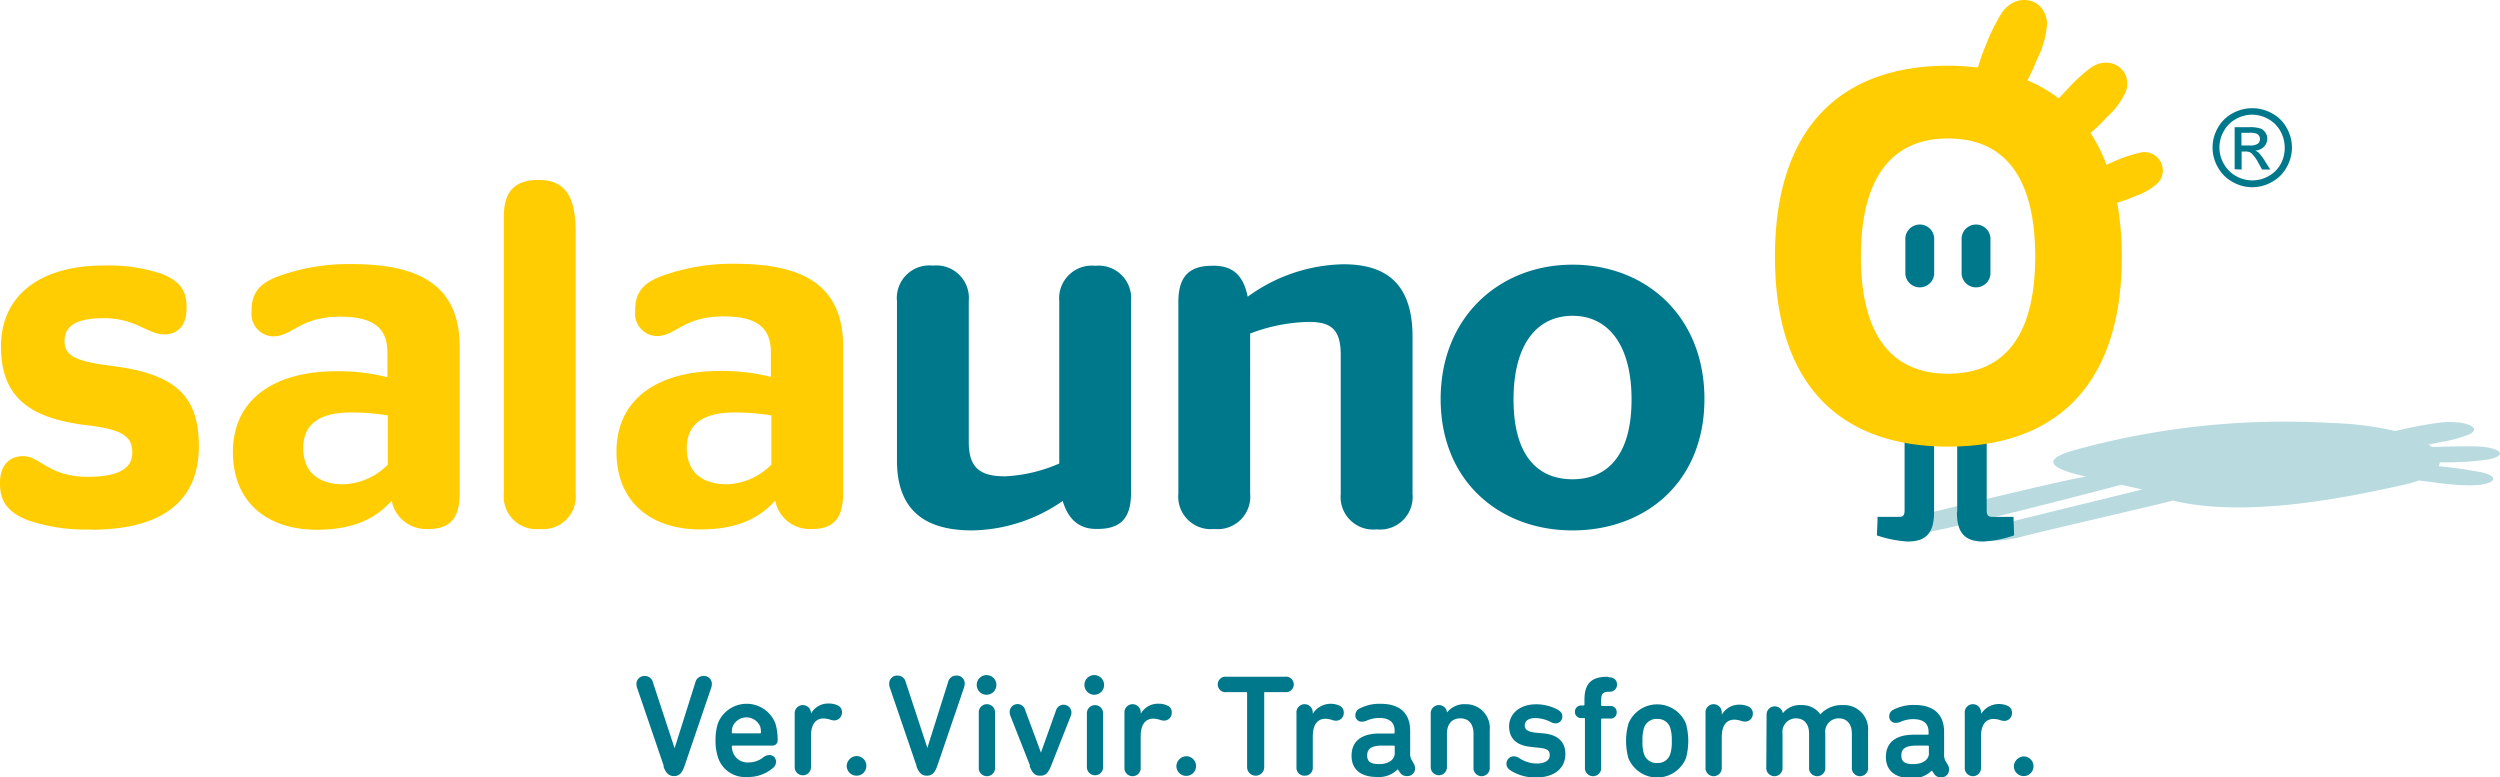<svg xmlns="http://www.w3.org/2000/svg" width="254.19" height="79" viewBox="0 0 254.19 79"><defs><style>.cls-1{fill:#ffcd02;}.cls-2{fill:#00788b;}.cls-3{fill:#b9dbe0;}</style></defs><title>salauno-logo</title><g id="Layer_2" data-name="Layer 2"><g id="Isolation_Mode" data-name="Isolation Mode"><path class="cls-1" d="M9.3,53.83a17.91,17.91,0,0,1-6.5-.95C.8,52.08,0,51,0,49.18v-.1c0-1.65.85-2.7,2.35-2.7,1.75,0,2.55,2.1,6.6,2.1,3,0,4.5-.8,4.5-2.45s-.95-2.36-4.66-2.8C3,42.53.1,40.38.1,35.22S4.05,27,10.51,27a16.87,16.87,0,0,1,5.8.8c2.06.75,2.66,1.85,2.66,3.35v.2c0,1.75-.9,2.65-2.26,2.65-1.7,0-2.9-1.65-6.15-1.65-2.9,0-4,.85-4,2.35s1.2,2.05,4.8,2.5c6.25.8,8.86,2.85,8.86,8.16s-3.35,8.5-11,8.5m30.56-2.9c-1.9,2.1-4.4,2.9-7.6,2.9-4.9,0-8.5-2.7-8.5-7.9,0-5.5,4.4-8.21,10.46-8.21a20.34,20.34,0,0,1,5.25.6v-2.5c0-2.4-1.3-3.65-4.8-3.65-4.1,0-4.85,2-6.81,2a2.27,2.27,0,0,1-2.2-2.5v-.15c0-1.6.65-2.65,2.55-3.4a21,21,0,0,1,7.61-1.3c7.25,0,11,2.4,11,8.46V50.08c0,2.5-.85,3.71-3.21,3.71h-.15a3.55,3.55,0,0,1-3.55-2.85m-.4-3.7v-5a21.75,21.75,0,0,0-3.75-.3c-3,0-4.85,1.05-4.85,3.6s1.65,3.7,4.1,3.7a6.7,6.7,0,0,0,4.51-2M58.53,23.46V50.18a3.32,3.32,0,0,1-3.6,3.61h-.1a3.31,3.31,0,0,1-3.6-3.61V22c0-2.4,1-3.7,3.46-3.7h.14c2.5,0,3.7,1.55,3.7,5.2M78.79,50.93c-1.9,2.1-4.4,2.9-7.6,2.9-4.91,0-8.51-2.7-8.51-7.9,0-5.5,4.4-8.21,10.45-8.21a20.32,20.32,0,0,1,5.25.6v-2.5c0-2.4-1.3-3.65-4.8-3.65-4.11,0-4.86,2-6.8,2a2.27,2.27,0,0,1-2.2-2.5v-.15c0-1.6.65-2.65,2.55-3.4a21,21,0,0,1,7.6-1.3c7.25,0,11,2.4,11,8.46V50.08c0,2.5-.86,3.71-3.2,3.71h-.15a3.55,3.55,0,0,1-3.55-2.85m-.4-3.7v-5a21.68,21.68,0,0,0-3.75-.3c-3,0-4.85,1.05-4.85,3.6s1.65,3.7,4.1,3.7a6.68,6.68,0,0,0,4.5-2"/><path class="cls-2" d="M108.06,50.93a16.52,16.52,0,0,1-9.21,3c-4.4,0-7.65-1.7-7.65-7.1V30.62A3.31,3.31,0,0,1,94.8,27h.1a3.31,3.31,0,0,1,3.6,3.6V44.93c0,2.6,1.1,3.5,3.7,3.5a15.53,15.53,0,0,0,5.5-1.3V30.62a3.32,3.32,0,0,1,3.61-3.6h.09a3.31,3.31,0,0,1,3.6,3.6V50.08c0,2.5-.95,3.7-3.4,3.7h-.15c-1.75,0-2.85-1-3.4-2.85m19.06-17V50.18a3.31,3.31,0,0,1-3.6,3.61h-.1a3.31,3.31,0,0,1-3.6-3.61V30.72c0-2.5,1-3.7,3.45-3.7h.15c1.8,0,3,.85,3.45,3.15a17,17,0,0,1,9.71-3.3c3.8,0,7.05,1.45,7.05,7.35v16a3.31,3.31,0,0,1-3.6,3.61h-.1a3.31,3.31,0,0,1-3.6-3.61V36.08c0-2.61-1-3.35-3.25-3.35a17.52,17.52,0,0,0-6,1.2m32.82,20c-7.41,0-13.41-5-13.41-13.36s6-13.66,13.41-13.66,13.41,5.2,13.41,13.66-6,13.36-13.41,13.36m0-5.2c3.55,0,6-2.45,6-8.11s-2.45-8.51-6-8.51-6,2.8-6,8.51,2.45,8.11,6,8.11"/><path class="cls-3" d="M249.35,47a27.79,27.79,0,0,0,3.61-.28c2.2-.42,1.26-1.29-1.43-1.34-1.18,0-2.41,0-3.58.06l-.7,0-.31-.24,1.29-.26a13.87,13.87,0,0,0,2.88-.79c1.39-.73-.7-1.49-3.21-1.16-1.09.15-2.16.35-3.15.56l-1.22.27a33.75,33.75,0,0,0-6.62-.82,80.34,80.34,0,0,0-26,2.77c-3.83,1.09-1.92,2,1.19,2.69-3.05.47-20.6,4.84-20.6,4.84-.44.11-.54.77-.64.81.22,0,2.12.18,3.28.26,1.88.12,21.54-5.08,21.54-5.08l2.13.48-15.92,3.9c-1,.29-2.3,1.19-.41,1.31a12.76,12.76,0,0,0,4-.39c2.12-.57,14.71-3.46,15.45-3.69,7.71,1.84,18.2-.44,23.54-1.62a10.15,10.15,0,0,0,1.47-.43l1.56.2a27.86,27.86,0,0,0,3.6.3c2.61,0,3.29-.92,1.05-1.36-1-.19-2.1-.35-3.19-.48l-1-.12a1.35,1.35,0,0,0,.12-.38l1.32,0"/><path class="cls-2" d="M199,52.1V41h3V51.9c0,.6.26.65.56.65h2.17c0,.8.07,1.64.05,1.89a11.55,11.55,0,0,1-3.12.62c-1.89,0-2.69-.88-2.69-3M196.65,41h-3V51.9c0,.6-.25.65-.56.65H190.9c0,.81-.07,1.66-.06,1.89a11.89,11.89,0,0,0,3.12.62c1.89,0,2.69-.88,2.69-3Z"/><path class="cls-2" d="M196.66,24.42v3.45a1.47,1.47,0,0,1-2.93,0V24.42a1.47,1.47,0,1,1,2.93,0m2.79,0v3.45a1.47,1.47,0,0,0,2.93,0V24.42a1.47,1.47,0,1,0-2.93,0"/><path class="cls-1" d="M217.46,15.56a12.87,12.87,0,0,0-2.41.81l-.87.38a16.47,16.47,0,0,0-1.62-3.23,17.25,17.25,0,0,0,1.68-1.63,7.72,7.72,0,0,0,1.93-2.63c.69-2.19-1.64-3.74-3.58-2.38A16.31,16.31,0,0,0,210.27,9c-.3.32-.63.67-.94,1a14.88,14.88,0,0,0-3.19-1.83,21.5,21.5,0,0,0,1-2.19,9.22,9.22,0,0,0,1-3.61c-.16-2.61-3.18-3.25-4.65-1a20,20,0,0,0-1.58,3.22,18.17,18.17,0,0,0-.8,2.28,25.38,25.38,0,0,0-3-.19c-10.87,0-17.64,6.2-17.64,19.41s6.77,19.32,17.64,19.32,17.63-6.2,17.63-19.32a31.43,31.43,0,0,0-.47-5.49,13,13,0,0,0,1.91-.69,6.18,6.18,0,0,0,2.27-1.35,1.87,1.87,0,0,0-2-3M198.07,38c-5.79,0-8.86-4-8.86-11.92s3.07-12,8.86-12,8.86,4,8.86,12S203.86,38,198.07,38"/><path class="cls-2" d="M229,11a4.11,4.11,0,0,1,2,.52,3.65,3.65,0,0,1,1.5,1.48,4,4,0,0,1,0,4A3.76,3.76,0,0,1,231,18.5a4,4,0,0,1-4,0A3.76,3.76,0,0,1,225.5,17a4,4,0,0,1,0-4,3.71,3.71,0,0,1,1.5-1.48,4.13,4.13,0,0,1,2-.52m0,.66a3.38,3.38,0,0,0-1.64.43,3.09,3.09,0,0,0-1.25,1.24,3.32,3.32,0,0,0,0,3.33,3.15,3.15,0,0,0,1.24,1.24,3.35,3.35,0,0,0,3.32,0,3.12,3.12,0,0,0,1.23-1.24A3.36,3.36,0,0,0,232.3,15a3.42,3.42,0,0,0-.44-1.67,3.1,3.1,0,0,0-1.25-1.24,3.43,3.43,0,0,0-1.64-.43m-1.76,5.55V12.93h1.48a3.49,3.49,0,0,1,1.09.12,1,1,0,0,1,.55.42,1.09,1.09,0,0,1,.2.63,1.16,1.16,0,0,1-.34.82,1.34,1.34,0,0,1-.89.39,1.28,1.28,0,0,1,.37.23,5,5,0,0,1,.63.86l.53.84H230l-.38-.68a3.5,3.5,0,0,0-.73-1,.91.91,0,0,0-.56-.15h-.41v1.83Zm.69-2.42h.85a1.35,1.35,0,0,0,.82-.18.62.62,0,0,0,.11-.82.61.61,0,0,0-.29-.22,2.23,2.23,0,0,0-.7-.07h-.79Z"/><path class="cls-2" d="M67.5,77.91l-2.73-8a1.09,1.09,0,0,1-.06-.37.81.81,0,0,1,.84-.81.84.84,0,0,1,.84.66l2.2,6.69h0l2.11-6.69a.84.84,0,0,1,.84-.66.8.8,0,0,1,.84.81,1.51,1.51,0,0,1-.06.37l-2.73,8c-.25.74-.58,1-1.06,1s-.83-.27-1.08-1M73,77a5.5,5.5,0,0,1-.25-1.74A5.71,5.71,0,0,1,73,73.53a3.14,3.14,0,0,1,5.83,0,5.67,5.67,0,0,1,.24,1.71.53.53,0,0,1-.57.57h-4a.08.08,0,0,0-.09.09,1.64,1.64,0,0,0,.1.55,1.56,1.56,0,0,0,1.61,1.07A2.36,2.36,0,0,0,77.61,77a1.08,1.08,0,0,1,.6-.23.66.66,0,0,1,.69.69.78.78,0,0,1-.34.65A3.81,3.81,0,0,1,76,79a2.89,2.89,0,0,1-3-2m4.29-3.14a1.52,1.52,0,0,0-2.79,0,1.77,1.77,0,0,0-.09.61.08.08,0,0,0,.09.09h2.79a.08.08,0,0,0,.08-.09,2,2,0,0,0-.08-.61m5.18-1.33h0a2,2,0,0,1,1.8-1,2.09,2.09,0,0,1,.9.19.73.73,0,0,1,.44.68.8.8,0,0,1-.81.85,1.26,1.26,0,0,1-.39-.08,2.5,2.5,0,0,0-.66-.12c-.91,0-1.29.72-1.29,1.8V78a.83.83,0,1,1-1.66,0V72.52a.83.83,0,1,1,1.66,0Zm4.62,4.34a1,1,0,1,1-1,1,1.05,1.05,0,0,1,1-1m6.1,1-2.73-8a1.08,1.08,0,0,1-.05-.37.8.8,0,0,1,.84-.81.84.84,0,0,1,.84.66l2.2,6.69h0l2.11-6.69a.84.84,0,0,1,.85-.66.8.8,0,0,1,.84.81,1.74,1.74,0,0,1-.06.37l-2.73,8c-.25.74-.57,1-1.06,1s-.82-.27-1.07-1m7.14-9.23a1,1,0,1,1-1,1,1,1,0,0,1,1-1M99.52,78V72.52a.83.83,0,1,1,1.65,0V78a.83.83,0,1,1-1.65,0m5.22-.13-2-5.07a1,1,0,0,1-.08-.4.8.8,0,0,1,1.58-.19l1.6,4.31h0l1.54-4.31a.8.8,0,0,1,1.56.19,1,1,0,0,1-.07.4l-2,5.07c-.31.75-.56,1-1.11,1s-.78-.25-1.09-1m6.59-9.23a1,1,0,1,1-1,1,1,1,0,0,1,1-1M110.51,78V72.52a.82.82,0,1,1,1.65,0V78a.82.82,0,1,1-1.65,0M116,72.55h0a2,2,0,0,1,1.8-1,2.07,2.07,0,0,1,.9.19.73.73,0,0,1,.44.68.79.79,0,0,1-.81.85,1.23,1.23,0,0,1-.39-.08,2.45,2.45,0,0,0-.66-.12c-.91,0-1.3.72-1.3,1.8V78a.83.83,0,1,1-1.65,0V72.52a.83.83,0,1,1,1.65,0Zm4.61,4.34a1,1,0,1,1-1,1,1.05,1.05,0,0,1,1-1m4.12-6.52a.79.79,0,1,1,0-1.56h5.9a.79.79,0,1,1,0,1.56h-2a.08.08,0,0,0-.09.09V78a.87.87,0,1,1-1.74,0V70.46a.08.08,0,0,0-.09-.09Zm8.76,2.18h0a2.15,2.15,0,0,1,2.7-.8.73.73,0,0,1,.44.68.79.79,0,0,1-.81.85,1.22,1.22,0,0,1-.38-.08,2.54,2.54,0,0,0-.66-.12c-.91,0-1.3.72-1.3,1.8V78a.8.8,0,0,1-.83.87.8.8,0,0,1-.83-.87V72.52a.83.83,0,1,1,1.65,0Zm10.39,5.59a.78.78,0,0,1-.83.77.79.79,0,0,1-.69-.34l-.24-.36h0A2.67,2.67,0,0,1,140,79c-1.68,0-2.58-.8-2.58-2.15,0-1.54,1.08-2.27,2.83-2.27h1.46a.08.08,0,0,0,.09-.09v-.18c0-.83-.47-1.31-1.59-1.31a3.2,3.2,0,0,0-1.3.29,1.16,1.16,0,0,1-.43.09.64.64,0,0,1-.67-.68.72.72,0,0,1,.41-.65,4.37,4.37,0,0,1,2.16-.49c2,0,3,1,3,2.76v2.24a1.28,1.28,0,0,0,.15.71l.22.38a1,1,0,0,1,.13.49m-2.07-1.61V75.9a.08.08,0,0,0-.09-.09h-1.18c-1.09,0-1.53.31-1.53,1s.43.88,1.24.88,1.56-.37,1.56-1.12m5.33-4.14a2.22,2.22,0,0,1,1.87-.83,2.42,2.42,0,0,1,2.46,2.64V78a.83.83,0,1,1-1.65,0V74.59c0-.92-.44-1.55-1.34-1.55s-1.36.63-1.36,1.55V78a.82.82,0,1,1-1.65,0V72.52a.83.83,0,0,1,1.65-.13Zm6.43,5.88a.73.73,0,0,1-.4-.66.75.75,0,0,1,.75-.75,1,1,0,0,1,.52.16,3.22,3.22,0,0,0,1.82.57c.81,0,1.31-.31,1.31-.83s-.25-.69-1.18-.78l-.77-.08c-1.46-.16-2.18-.88-2.18-2.09s1-2.24,2.76-2.24a4.66,4.66,0,0,1,2.15.53c.32.18.5.38.5.68a.68.68,0,0,1-.69.73,1,1,0,0,1-.52-.16,3.63,3.63,0,0,0-1.53-.38c-.74,0-1.08.33-1.08.74s.26.66,1.16.75l.77.07c1.5.15,2.2.91,2.2,2.09,0,1.42-1.06,2.39-3,2.39a4.7,4.7,0,0,1-2.59-.72m10-9.47c.52,0,.84.28.84.73a.71.71,0,0,1-.75.74c-.68,0-.86.19-.86.86v.5a.08.08,0,0,0,.09.09h.81a.62.62,0,0,1,.68.65.61.61,0,0,1-.68.63h-.81a.08.08,0,0,0-.09.09V78a.83.83,0,1,1-1.65,0V73.1c0-.06,0-.09-.1-.09h-.24a.62.62,0,0,1-.68-.63.63.63,0,0,1,.68-.65H161c.06,0,.1,0,.1-.09v-.47c0-1.72.74-2.36,2.36-2.36Zm2,8.23a6.59,6.59,0,0,1,0-3.51,3.16,3.16,0,0,1,5.85,0,6.64,6.64,0,0,1,0,3.51,3.16,3.16,0,0,1-5.85,0m4.26-.44a4,4,0,0,0,.15-1.31,4.12,4.12,0,0,0-.15-1.31,1.31,1.31,0,0,0-1.33-.93,1.33,1.33,0,0,0-1.35.93,4.18,4.18,0,0,0-.15,1.31,4.1,4.1,0,0,0,.15,1.31,1.33,1.33,0,0,0,1.35.93,1.31,1.31,0,0,0,1.33-.93m5.25-4h0a2,2,0,0,1,1.8-1,2.06,2.06,0,0,1,.9.19.73.73,0,0,1,.44.68.79.79,0,0,1-.81.85,1.26,1.26,0,0,1-.39-.08,2.5,2.5,0,0,0-.66-.12c-.92,0-1.3.72-1.3,1.8V78a.83.83,0,1,1-1.65,0V72.52a.83.83,0,1,1,1.65,0Zm4.54,0a.83.83,0,0,1,1.65-.13h0a2.2,2.2,0,0,1,1.88-.83,2.28,2.28,0,0,1,1.94.94h0a2.91,2.91,0,0,1,2.27-.94,2.45,2.45,0,0,1,2.58,2.64V78a.83.83,0,1,1-1.65,0V74.59c0-.92-.46-1.55-1.34-1.55a1.36,1.36,0,0,0-1.36,1.55V78a.83.83,0,1,1-1.65,0V74.59c0-.92-.46-1.55-1.34-1.55a1.37,1.37,0,0,0-1.36,1.55V78a.83.83,0,1,1-1.65,0Zm18.55,5.62a.78.78,0,0,1-.82.77.8.8,0,0,1-.69-.34l-.24-.36h0a2.66,2.66,0,0,1-2.09.78c-1.68,0-2.58-.8-2.58-2.15,0-1.54,1.08-2.27,2.84-2.27H196a.08.08,0,0,0,.09-.09v-.18c0-.83-.47-1.31-1.59-1.31a3.2,3.2,0,0,0-1.3.29,1.16,1.16,0,0,1-.43.09.64.64,0,0,1-.68-.68.72.72,0,0,1,.41-.65,4.42,4.42,0,0,1,2.17-.49c2,0,3,1,3,2.76v2.24a1.28,1.28,0,0,0,.15.71l.23.38a1.06,1.06,0,0,1,.13.49m-2.06-1.61V75.9a.08.08,0,0,0-.09-.09h-1.18c-1.09,0-1.53.31-1.53,1s.42.88,1.24.88,1.57-.37,1.57-1.12m5.31-4h0a2.15,2.15,0,0,1,2.69-.8.73.73,0,0,1,.44.68.79.79,0,0,1-.81.85,1.26,1.26,0,0,1-.38-.08,2.53,2.53,0,0,0-.66-.12c-.92,0-1.3.72-1.3,1.8V78a.83.83,0,1,1-1.65,0V72.52a.83.83,0,1,1,1.65,0Zm4.32,4.34a1,1,0,1,1-1,1,1.05,1.05,0,0,1,1-1"/></g></g></svg>